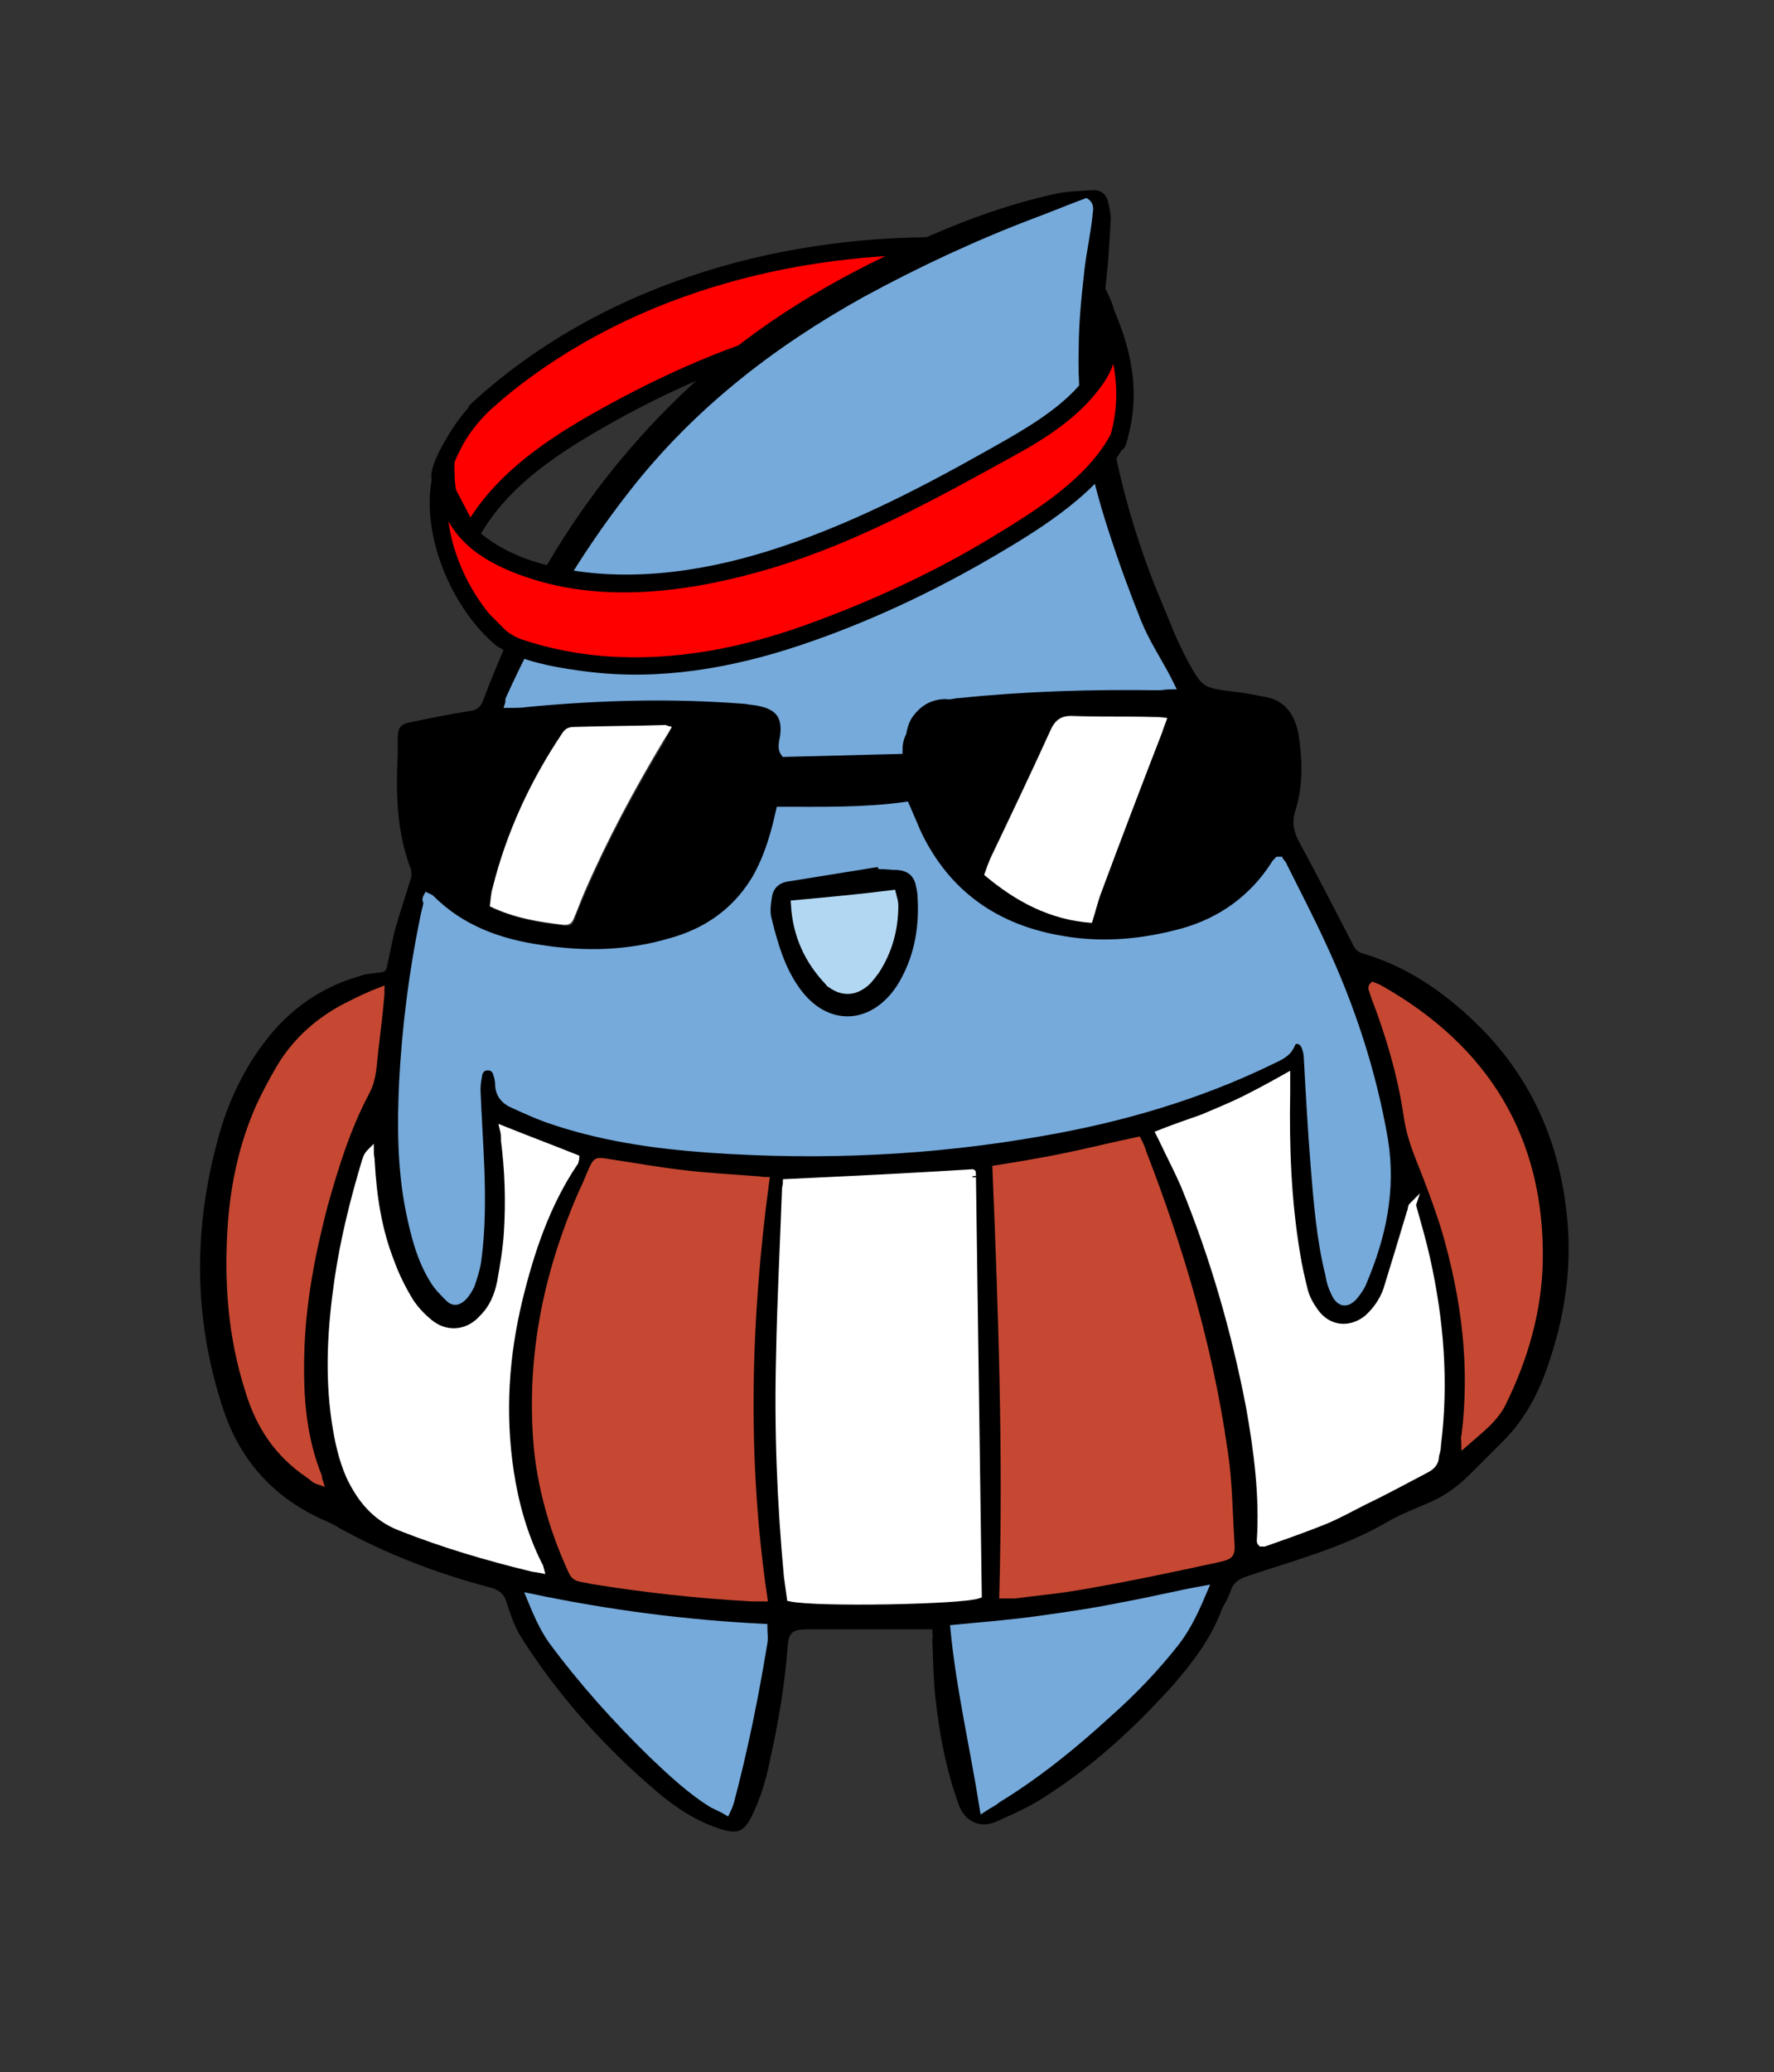 <?xml version="1.0" encoding="utf-8"?>
<!-- Generator: Adobe Illustrator 19.0.0, SVG Export Plug-In . SVG Version: 6.00 Build 0)  -->
<svg version="1.1" xmlns="http://www.w3.org/2000/svg" xmlns:xlink="http://www.w3.org/1999/xlink" x="0px" y="0px"
	 viewBox="150.549 0 509.974 595.281" enable-background="new 150.549 0 509.974 595.281" xml:space="preserve">
<rect x="150.549" y="0" width="509.974" height="595.281" fill="#333333" stroke="none"/>
<g id="Capa_2_1_">
	<g>
		<path fill="#FF0000" d="M370.778,99.14c-11.276,3.603-23.812,8.632-34.733,14.359c-17.88,9.376-40.624,21.334-50.365,40.302
			l-8.661-16.515c2.963-10.157,8.063-18.005,16.586-24.689l-6.032,5.294c23.294-21.775,58.412-37.802,89.557-43.621
			c14.396-2.509,29.213-3.785,43.813-3.63"/>
		<g>
			<path d="M370.114,96.73c-17.629,5.709-34.268,13.555-50.333,22.747c-14.233,8.144-28.382,18.284-36.259,33.063
				c1.439,0,2.878,0,4.317,0c-2.546-4.855-5.092-9.71-7.639-14.565c-0.33-0.629-0.66-1.259-0.99-1.888
				c0.85,1.62,1.604-2.288,1.702-2.554c0.614-1.676,1.407-3.265,2.218-4.85c2.912-5.694,7.308-10.334,12.243-14.318
				c-1.178-1.178-2.357-2.357-3.535-3.535c-2.011,1.765-4.021,3.529-6.032,5.294c1.178,1.178,2.357,2.357,3.535,3.535
				c35.369-32.655,84.253-46.82,131.603-46.518c3.226,0.02,3.224-4.98,0-5c-48.69-0.311-98.8,14.433-135.138,47.983
				c-2.385,2.202,1.131,5.646,3.535,3.535c2.011-1.765,4.022-3.529,6.032-5.294c2.457-2.156-1.075-5.521-3.535-3.535
				c-4.942,3.989-9.057,8.584-12.313,14.041c-1.683,2.821-6.331,10.497-4.631,13.739c2.876,5.484,5.752,10.969,8.629,16.453
				c0.858,1.637,3.454,1.62,4.317,0c7.521-14.11,20.956-23.423,34.465-31.269c15.613-9.067,31.951-16.677,49.139-22.243
				C374.497,100.562,373.19,95.733,370.114,96.73L370.114,96.73z"/>
		</g>
	</g>
</g>
<g id="Capa_1">
	<g id="Capa_1_1_">
		<g id="XMLID_1_">
			<g id="XMLID_295_">
				<path id="XMLID_345_" d="M418.552,468.062c-1.407,0-2.814,0-3.94,0c-10.414,0-20.828,0-31.241,0
					c-5.066,0-6.192,0.563-6.474,5.91c-0.844,10.414-2.533,20.547-4.785,30.68c-1.126,5.91-2.815,11.82-5.629,17.449
					c-2.251,4.223-3.94,4.785-8.725,3.379c-7.036-2.252-12.947-6.193-18.294-10.695c-15.199-12.947-28.427-27.584-39.123-44.471
					c-1.97-3.096-3.096-6.756-4.222-10.133c-0.563-1.971-1.689-3.096-3.94-3.939c-15.199-3.941-30.116-9.57-43.907-17.17
					c-1.689-1.125-3.659-1.971-5.629-2.814c-13.792-6.473-23.079-16.887-27.864-31.242c-9.006-27.02-8.725-54.039-0.563-81.34
					c2.815-9.008,7.037-17.451,12.947-25.051c7.036-9.006,16.043-15.198,27.02-18.294c1.407-0.563,2.814-0.563,4.503-0.844
					c2.815-0.282,2.815-0.282,3.378-3.096c0.845-3.659,1.407-7.318,2.533-10.977c1.126-3.94,2.533-7.88,3.659-11.821
					c0.563-1.407,0.844-2.815,0.281-4.222c-3.94-10.414-4.222-21.391-3.659-32.367c0-1.407,0-3.096,0-4.503
					c0-3.378,0.563-4.503,3.94-5.066c5.348-1.125,10.977-2.251,16.325-3.096c2.533-0.282,3.659-1.126,4.503-3.659
					c12.947-34.619,32.367-64.735,59.668-90.066c18.858-17.45,40.53-30.397,63.891-40.811c12.947-5.911,26.457-10.977,40.529-14.073
					c3.66-0.845,7.6-0.845,11.26-1.126c1.969,0,3.377,1.126,3.939,2.814c0.563,2.252,1.125,4.503,0.844,6.755
					c-0.281,5.066-0.563,10.414-1.125,15.48c-1.408,13.228-1.408,26.456,0.563,39.685c2.533,16.606,7.037,32.93,13.228,48.692
					c1.971,4.785,3.941,9.57,5.91,14.355c1.127,2.533,2.252,4.785,3.379,7.036c4.502,8.163,4.502,8.163,13.51,9.288
					c2.814,0.282,5.629,0.845,8.443,1.407c6.191,0.845,9.006,5.066,10.133,10.695c1.125,7.318,1.406,14.636-0.846,21.954
					c-1.125,3.377-0.563,5.91,0.846,8.725c5.348,9.851,10.414,19.702,15.479,29.553c0.564,1.126,1.127,2.251,2.814,2.814
					c12.666,3.659,23.361,10.977,32.65,19.983c15.48,14.917,23.924,33.493,26.176,54.884c1.688,15.199-0.565,29.834-5.631,44.189
					c-2.814,8.162-7.035,15.762-13.51,21.953c-2.814,2.814-5.629,5.629-8.443,8.443c-3.377,3.377-7.035,6.191-11.539,8.162
					s-9.006,3.66-13.229,6.193c-12.385,7.035-26.176,10.695-39.685,15.197c-2.252,0.846-3.658,1.689-4.504,3.941
					c-0.563,1.969-1.688,3.658-2.533,5.348c-3.096,8.443-8.443,15.481-14.354,22.234c-10.695,11.82-22.234,22.516-35.744,31.242
					c-4.504,3.096-9.57,5.348-14.637,7.6c-4.785,2.25-9.287,0-10.977-4.785c-3.658-10.133-5.629-20.547-6.755-31.242
					c-0.563-5.348-0.563-10.695-0.845-16.324C418.834,470.033,418.552,469.187,418.552,468.062z M273.321,257.533
					c-0.281,0.563-0.563,0.844-0.563,1.125c-0.281,1.689-0.844,3.378-1.125,5.066c-3.096,15.48-5.348,30.96-5.911,46.441
					c-0.563,12.664-0.563,25.049,1.97,37.434c1.407,6.754,3.377,13.51,6.755,19.42c1.126,1.971,2.814,3.941,4.503,5.348
					c1.407,1.408,2.814,1.125,4.222-0.281c0.844-1.125,1.689-2.252,2.251-3.377c0.845-2.533,1.689-5.066,1.97-7.6
					c1.407-8.443,1.407-16.889,0.845-25.613c-0.282-7.6-0.845-15.48-1.126-23.078c0-1.408,0.281-3.098,0.563-4.504
					c0.281-1.127,1.125-1.971,2.533-1.971c1.407,0,2.251,0.844,2.533,1.971c0.282,0.844,0.282,1.688,0.563,2.815
					c0,3.096,1.689,5.066,4.503,6.191c3.096,1.408,6.192,2.814,9.288,3.941c15.199,5.348,30.96,7.6,46.722,8.725
					c32.086,2.252,64.172,0.844,95.696-4.785c22.797-3.94,44.752-10.414,65.859-20.547c2.252-1.125,4.785-2.25,5.912-4.783
					c0.844-1.69,2.815-1.69,3.658,0.281c0.563,1.125,0.844,2.533,0.844,3.658c0.565,10.414,1.127,20.828,1.971,30.961
					c0.844,10.414,1.69,20.828,4.223,31.242c0.563,1.688,1.125,3.658,1.688,5.348c1.689,3.377,3.66,3.377,5.912,0.563
					c0.844-1.127,1.688-2.533,2.25-3.66c5.631-12.945,8.445-26.457,6.193-40.811c-3.379-19.701-9.289-38.56-18.014-56.573
					c-3.658-7.599-7.318-14.917-10.977-22.235c-0.281-0.563-0.844-1.126-1.127-1.689c-0.281,0-0.563,0-0.563,0
					c-0.281,0.563-0.844,0.845-1.125,1.407c-6.191,9.851-14.918,16.043-26.176,19.139c-11.258,3.096-22.516,4.222-34.338,2.252
					c-19.139-3.096-33.492-13.228-41.937-30.679c-1.125-2.533-2.251-5.348-3.378-7.88c-12.103,1.688-23.923,1.407-36.308,1.407
					c-0.282,1.407-0.563,2.533-0.844,3.659c-1.407,5.911-3.096,11.54-6.474,16.606c-5.629,9.007-14.073,14.636-23.924,17.45
					c-12.384,3.377-24.768,3.94-37.434,1.97c-11.821-1.689-22.798-5.911-31.523-14.354
					C274.165,257.814,273.884,257.814,273.321,257.533z M408.983,215.596c0.281-1.689,0.281-3.378,0.563-5.066
					c0.281-1.688,0.844-3.378,1.689-4.785c2.533-3.659,5.911-5.911,10.695-5.911c1.127,0,2.533-0.281,3.66-0.281
					c19.139-1.689,38.277-2.533,57.416-2.252c1.127,0,2.252,0,3.66-0.281c-0.564-0.844-0.846-1.689-1.127-2.252
					c-2.814-5.348-6.191-10.695-8.443-16.043c-3.377-8.443-6.754-16.887-9.287-25.612c-5.348-17.169-9.008-34.9-8.727-52.914
					c0.281-7.599,1.127-15.48,1.689-23.079c0.563-5.066,1.406-10.132,2.252-14.917c0.281-1.407,0.844-3.096-0.846-4.222
					c-4.783,1.689-9.287,3.659-13.791,5.348c-17.168,6.192-33.774,13.791-49.536,22.798c-25.894,14.073-48.692,32.086-66.987,55.447
					c-14.354,18.294-25.894,37.997-35.463,59.105c-0.281,0.563-0.281,1.126-0.281,1.689c2.251,0,3.94-0.281,5.629-0.281
					c20.828-1.97,41.937-2.533,62.765-0.845c1.126,0,2.533,0.282,3.659,0.563c5.629,1.126,7.599,3.94,7.036,9.851
					c-0.281,1.689-0.844,3.378,0.282,4.785C386.748,216.159,397.725,215.877,408.983,215.596z M438.818,458.21
					c1.688,0,2.815-0.281,3.94-0.281c6.475-0.844,12.947-1.406,19.139-2.533c13.229-2.533,26.176-5.348,39.404-7.881
					c3.66-0.844,3.941-1.125,3.66-5.066c-0.564-8.725-0.846-17.449-1.971-26.174c-4.504-29.271-12.666-57.699-23.361-85.564
					c-0.281-1.125-0.844-1.969-1.406-3.377c-7.037,1.689-13.512,3.377-20.266,4.504c-6.756,1.406-13.791,2.533-20.547,3.658
					C438.537,376.589,439.943,417.119,438.818,458.21z M370.142,459.056c-5.911-40.25-4.785-79.934,0.844-119.619
					c-1.126,0-2.251-0.281-3.096-0.281c-6.755-0.564-13.51-0.846-20.265-1.689c-7.599-0.844-15.199-2.252-22.798-3.377
					c-2.533-0.281-2.533-0.281-3.659,1.969c-1.126,2.252-1.97,4.504-3.096,7.037c-10.132,23.643-15.198,48.41-12.665,74.305
					c1.125,12.104,4.503,23.361,9.851,34.338c0.563,1.125,1.407,1.971,2.533,1.971c0.844,0,1.689,0.281,2.814,0.563
					c15.48,2.533,30.679,4.221,46.44,5.066C367.89,459.056,368.735,459.056,370.142,459.056z M430.091,336.904
					c-17.731,0.844-35.463,1.688-53.476,2.814c0,0.844-0.281,1.406-0.281,2.252c-0.563,15.762-1.407,31.805-1.689,47.564
					c-0.563,21.109,0.282,42.219,2.252,63.328c0.281,2.252,0.563,4.223,0.844,6.193c8.162,1.688,49.254,0.844,54.039-0.846
					L430.091,336.904z M556.747,346.753c-0.281,0-0.563,0-0.844,0c-0.281,0.564-0.281,1.127-0.565,1.971
					c-2.25,7.318-4.502,14.918-6.754,22.236c-1.127,3.096-2.814,5.91-5.629,8.162c-4.785,3.94-11.258,3.377-14.918-1.971
					c-1.406-1.971-2.252-3.941-3.096-6.191c-1.125-3.66-1.971-7.037-2.252-10.697c-2.252-15.197-2.815-30.678-2.815-46.158
					c0-1.406,0-2.533,0-4.504c-4.504,2.533-8.162,4.504-12.102,6.475c-3.941,1.971-7.881,3.658-12.103,5.348
					c-3.94,1.69-8.162,3.096-12.385,4.504c0.281,0.844,0.564,1.406,0.846,1.688c2.252,4.223,4.502,8.727,6.191,12.947
					c8.443,20.547,14.637,41.938,18.857,63.891c2.533,12.666,3.941,25.613,3.096,38.56c0,0.281,0.281,0.281,0.281,0.563
					c0.281,0,0.564,0.281,0.846,0c5.629-1.971,11.258-3.941,16.887-6.193c4.223-1.688,8.162-3.94,12.103-5.91
					c5.91-3.096,11.539-6.191,17.449-9.006c1.69-0.844,2.533-2.252,2.815-3.941c0-1.125,0.281-1.969,0.563-3.096
					c2.252-18.014,0.846-35.744-3.096-53.477C559.281,356.605,557.872,351.82,556.747,346.753z M305.97,450.894
					c-0.281-1.127-0.563-1.408-0.844-1.689c-4.504-8.443-6.755-17.451-8.162-26.738c-2.533-16.605-1.407-33.213,2.533-49.537
					c3.377-14.072,7.88-27.582,16.043-39.404c0.281-0.281,0.281-0.844,0.281-1.125c-7.037-2.814-13.792-5.348-20.828-8.162
					c0,1.125,0,1.971,0.281,3.096c1.126,8.725,1.407,17.732,0.844,26.457c-0.281,4.785-1.126,9.57-1.97,14.353
					c-0.844,3.66-2.251,7.318-5.066,10.133c-4.222,4.223-9.851,5.348-14.636,1.971c-2.533-1.689-4.785-3.939-6.192-6.473
					c-2.252-3.66-4.222-7.6-5.629-11.541c-3.659-9.287-4.785-18.857-5.629-28.709c0-0.844-0.282-1.688-0.282-2.814
					c-0.844,0.846-1.126,1.689-1.407,2.533c-3.377,11.26-5.911,22.518-7.881,34.057c-1.97,13.51-2.814,27.02-0.844,40.529
					c0.844,5.348,1.689,10.976,4.222,16.043c3.096,6.475,7.318,11.822,14.636,14.637c12.103,4.785,24.487,8.443,37.152,11.539
					C303.718,450.611,304.563,450.611,305.97,450.894z M260.092,284.552c-3.378,1.689-6.473,2.815-9.288,4.222
					c-8.725,4.222-15.48,10.131-20.546,18.577c-1.97,3.377-3.94,7.035-5.629,10.695c-4.785,10.977-7.036,22.234-8.162,34.055
					c-1.126,16.326,0,32.086,5.066,47.848c3.096,9.852,8.444,18.014,17.169,23.924c0.282,0.283,0.845,0.565,1.126,0.846
					c0.563,0.281,1.126,0.563,1.97,1.125c0-0.844,0-1.125-0.281-1.406c-4.503-11.26-5.348-22.799-5.066-34.619
					c0.281-14.637,3.096-28.99,6.755-43.346c2.814-10.977,6.474-21.953,11.821-32.086c1.407-2.533,1.97-5.066,2.252-7.881
					c0.563-5.91,1.407-11.82,1.97-17.731C259.811,287.367,259.811,286.241,260.092,284.552z M571.666,414.585
					c4.502-3.941,8.725-7.037,11.258-12.104c5.91-12.947,10.133-26.457,10.414-40.529c0.281-35.182-15.48-61.076-45.879-78.245
					c-0.563-0.281-1.406-0.563-1.969-0.844c0,0.563-0.281,0.844-0.281,0.844c0.281,0.844,0.563,1.689,0.844,2.533
					c4.223,10.977,7.318,22.235,9.287,34.057c0.565,3.94,1.69,7.598,3.098,11.258c2.814,7.316,5.629,14.354,7.881,21.672
					c5.629,19.42,8.162,39.123,5.629,59.105C571.382,412.896,571.666,413.177,571.666,414.585z M433.189,519.568
					c1.688-1.125,3.096-1.688,4.221-2.533c11.539-7.035,21.672-15.478,31.805-24.486c7.318-6.473,14.072-13.228,19.984-21.109
					c3.377-4.502,5.629-9.568,7.881-14.916c-8.162,1.406-15.762,3.377-23.643,4.783c-8.162,1.408-16.043,2.816-24.205,3.941
					c-7.881,1.125-16.043,1.69-24.205,2.533C426.433,485.23,430.375,501.837,433.189,519.568z M370.142,467.5
					c-22.517-1.408-44.752-3.941-67.55-8.727c1.97,4.785,3.659,8.727,6.192,12.385c8.725,11.822,18.295,22.799,28.99,32.932
					c5.348,5.348,10.977,10.412,17.45,14.353c1.126,0.844,2.533,1.406,3.94,1.971c0.563-1.127,0.844-1.971,1.126-2.814
					c3.94-14.918,7.036-30.117,9.569-45.598C370.423,470.595,370.142,469.187,370.142,467.5z M433.47,251.341
					c9.006,7.599,18.857,12.947,30.959,13.51c1.127-3.377,1.689-6.192,2.814-9.007c5.912-15.199,11.541-30.679,17.451-45.877
					c0.563-1.125,0.844-2.533,1.406-3.94c-1.688,0-2.814-0.281-3.939-0.281c-7.6,0-15.199,0-22.799-0.281
					c-3.377,0-5.348,0.844-6.754,3.94c-5.629,12.384-11.539,24.768-17.451,37.152C434.595,248.245,434.033,249.652,433.47,251.341z
					 M343.685,208.841c-0.844-0.282-1.126-0.282-1.407-0.282c-8.725,0.282-17.732,0.563-26.457,0.563
					c-1.689,0-2.815,0.844-3.659,2.252c-9.007,13.51-15.762,28.146-19.702,43.907c-0.563,1.689-0.563,3.659-0.844,5.348
					c7.036,3.377,14.073,4.503,21.391,5.348c1.689,0.282,2.251-0.563,2.815-1.97c0.844-2.533,1.97-5.066,3.096-7.599
					c6.474-15.199,14.354-29.553,22.798-43.625C341.996,211.374,342.841,210.248,343.685,208.841z M472.872,264.006
					c1.408,0,2.533,0,3.379-0.281c4.785-1.126,9.85-2.251,14.635-3.94c5.348-1.688,9.852-5.066,12.947-9.851
					c3.096-4.503,5.91-9.288,8.443-14.073c4.785-8.443,4.504-17.731,4.223-27.02c0-0.282-0.281-0.282-0.563-0.845
					c-6.756-1.125-13.793-1.125-21.391-1.407C487.509,225.728,480.191,244.585,472.872,264.006z M367.327,209.685
					c-0.844-0.282-1.97-0.563-3.096-0.563c-3.096-0.281-5.911-0.281-9.007-0.563c-2.814-0.281-4.222,0.845-5.629,3.378
					c-8.725,17.45-17.45,34.619-26.176,51.788c-0.281,0.563-0.281,1.126-0.563,2.252c10.695-0.282,21.109-1.97,29.553-8.444
					c2.251-1.689,4.503-3.659,5.911-6.192C366.202,238.394,371.268,225.165,367.327,209.685z M284.298,256.688
					c0.844-9.007,3.659-16.888,7.036-24.487c3.377-7.6,7.6-14.918,12.665-21.672c-4.785-0.844-30.679,1.97-33.774,3.377
					c0,0.282-0.282,0.845-0.282,1.407c0.563,6.474,0.844,13.229,1.689,19.702c0.563,5.348,2.251,10.414,5.066,14.917
					C278.95,252.466,280.92,254.718,284.298,256.688z M427.841,244.304c4.502-13.51,10.977-25.894,18.293-37.715
					c-3.658-0.844-26.737,0.282-29.833,1.126C414.612,218.973,420.241,237.549,427.841,244.304z M375.771,226.291
					c9.57-0.844,18.857-1.689,28.145-2.533c-8.725-1.407-17.45-1.126-26.175-0.281c-0.281,0-0.563,0-0.563,0
					C375.49,223.758,375.208,224.602,375.771,226.291z"/>
				<path id="XMLID_321_" fill="#76AADB" stroke="#76AADB" stroke-width="2" stroke-miterlimit="10" d="M273.321,257.533
					c0.563,0.281,0.844,0.281,1.126,0.563c8.725,8.725,19.702,12.665,31.523,14.354c12.665,1.97,25.05,1.689,37.434-1.97
					c10.132-2.815,18.294-8.443,23.923-17.45c3.096-5.066,5.066-10.977,6.474-16.606c0.282-1.126,0.563-2.533,0.845-3.659
					c12.103,0,24.205,0.281,36.308-1.408c1.126,2.533,2.251,5.348,3.377,7.881c8.444,17.732,22.798,27.583,41.937,30.679
					c11.541,1.97,23.08,0.845,34.338-2.251c10.977-3.096,19.984-9.569,26.176-19.139c0.281-0.563,0.563-0.844,1.125-1.407
					c0,0,0.283,0,0.565,0c0.281,0.563,0.844,0.844,1.125,1.689c3.658,7.318,7.6,14.917,10.977,22.235
					c8.443,18.013,14.637,36.871,18.014,56.572c2.252,14.355-0.563,27.584-6.191,40.813c-0.564,1.406-1.408,2.533-2.252,3.658
					c-2.252,2.814-4.504,2.533-5.912-0.563c-0.844-1.689-1.406-3.379-1.688-5.348c-2.533-10.133-3.377-20.828-4.223-31.242
					c-0.844-10.414-1.406-20.828-1.969-30.961c0-1.125-0.283-2.533-0.846-3.658c-0.844-1.689-3.096-1.971-3.658-0.281
					c-1.127,2.814-3.66,3.658-5.91,4.785c-20.828,10.131-43.065,16.605-65.861,20.545c-31.805,5.631-63.609,7.037-95.695,4.785
					c-15.762-1.125-31.523-3.377-46.722-8.725c-3.096-1.125-6.192-2.533-9.288-3.941c-2.815-1.125-4.503-3.096-4.503-6.191
					c0-0.844-0.281-1.971-0.563-2.815c-0.281-1.125-1.126-1.971-2.533-1.971c-1.407,0-2.252,0.846-2.533,1.971
					c-0.282,1.408-0.563,3.096-0.563,4.504c0.281,7.6,0.844,15.48,1.125,23.078c0.282,8.445,0.282,17.17-0.844,25.613
					c-0.281,2.533-1.126,5.066-1.97,7.6c-0.563,1.125-1.407,2.533-2.251,3.377c-1.407,1.408-2.815,1.689-4.222,0.281
					c-1.689-1.688-3.378-3.377-4.503-5.348c-3.659-5.91-5.348-12.664-6.755-19.42c-2.533-12.385-2.533-25.049-1.971-37.434
					c0.845-15.762,2.815-31.242,5.911-46.44c0.282-1.689,0.845-3.378,1.126-5.066C272.758,258.377,273.04,258.096,273.321,257.533z
					 M403.072,249.652v-0.282c-8.725,1.408-17.45,2.815-26.175,4.222c-2.533,0.563-4.222,1.97-4.222,4.785
					c0,1.97-0.281,3.94,0,5.911c1.689,7.036,3.659,13.791,7.881,19.702c7.881,11.258,20.546,10.977,28.146-0.563
					c5.066-7.881,6.473-16.325,5.91-25.331c0-1.126-0.281-2.533-0.563-3.659c-0.845-2.533-2.252-4.222-5.066-4.222
					C406.731,249.933,405.043,249.652,403.072,249.652z"/>
				<path id="XMLID_320_" fill="#76AADB" stroke="#76AADB" stroke-width="2" stroke-miterlimit="10" d="M408.983,215.596
					c-11.258,0.281-21.954,0.563-32.93,0.844c-1.126-1.407-0.563-3.096-0.282-4.785c0.844-5.911-1.407-8.725-7.036-9.851
					c-1.126-0.281-2.533-0.281-3.659-0.563c-21.109-1.688-41.937-1.125-62.765,0.845c-1.689,0.281-3.659,0.281-5.629,0.281
					c0.282-0.844,0-1.407,0.282-1.689c9.569-21.109,21.109-40.811,35.463-59.105c18.295-23.361,41.093-41.093,66.987-55.447
					c16.043-8.725,32.367-16.324,49.537-22.798c4.502-1.689,9.287-3.659,13.791-5.348c1.688,1.126,0.844,2.814,0.844,4.222
					c-0.563,5.066-1.689,10.132-2.252,14.917c-0.844,7.599-1.688,15.48-1.688,23.08c-0.564,18.294,3.096,35.745,8.725,52.914
					c2.814,8.725,5.91,17.169,9.287,25.612c2.252,5.629,5.629,10.696,8.443,16.043c0.283,0.563,0.564,1.125,1.127,2.251
					c-1.408,0-2.533,0.281-3.66,0.281c-19.139-0.281-38.277,0.282-57.416,2.252c-1.125,0-2.533,0.563-3.658,0.281
					c-4.786,0-8.163,2.252-10.696,5.911c-0.844,1.407-1.407,3.096-1.688,4.785C409.264,212.218,408.983,213.907,408.983,215.596z"/>
				<path id="XMLID_319_" fill="#C64832" stroke="#C64832" stroke-width="2" stroke-miterlimit="10" d="M438.818,458.21
					c1.125-41.092-0.281-81.621-1.971-122.434c7.037-1.125,13.791-2.252,20.547-3.658c6.754-1.408,13.51-3.096,20.264-4.504
					c0.563,1.127,1.127,2.252,1.408,3.379c10.695,27.582,19.139,56.01,23.361,85.562c1.406,8.725,1.406,17.449,1.969,26.174
					c0.281,3.941,0,4.223-3.658,5.066c-12.947,2.815-26.176,5.629-39.404,7.881c-6.191,1.127-12.666,1.689-19.139,2.533
					C441.632,458.21,440.505,458.21,438.818,458.21z"/>
				<path id="XMLID_318_" fill="#C64832" stroke="#C64832" stroke-width="2" stroke-miterlimit="10" d="M370.142,459.056
					c-1.126,0-2.252,0-3.378,0c-15.48-0.846-30.96-2.533-46.44-5.066c-0.844-0.281-1.689-0.281-2.815-0.564
					c-1.407-0.281-1.97-0.844-2.533-1.969c-5.066-10.977-8.444-22.236-9.851-34.338c-2.533-25.895,2.251-50.381,12.665-74.305
					c1.126-2.252,1.97-4.504,3.096-7.037c1.126-2.252,1.126-2.252,3.659-1.969c7.6,1.125,15.199,2.533,22.798,3.377
					c6.755,0.844,13.51,1.125,20.265,1.688c1.126,0,1.97,0.283,3.096,0.283C365.357,379.123,364.231,418.806,370.142,459.056z"/>
				<path id="XMLID_317_" fill="#FFFFFF" stroke="#FFFFFF" stroke-width="2" stroke-miterlimit="10" d="M430.091,336.904
					c0-0.281,1.689,121.307,1.689,121.307c-4.785,1.689-46.159,2.533-54.039,0.846c-0.281-1.971-0.563-4.223-0.844-6.193
					c-1.97-21.109-2.814-42.219-2.252-63.328c0.282-15.76,1.126-31.803,1.689-47.564c0-0.846,0.281-1.69,0.281-2.252
					C394.628,338.873,412.36,338.029,430.091,336.904z"/>
				<path id="XMLID_316_" fill="#FFFFFF" stroke="#FFFFFF" stroke-width="2" stroke-miterlimit="10" d="M556.747,346.753
					c1.406,5.066,2.815,9.852,3.94,14.918c3.941,17.732,5.348,35.463,3.098,53.477c0,1.127-0.283,1.971-0.564,3.096
					c0,1.971-1.125,3.096-2.815,3.941c-5.91,3.096-11.539,6.191-17.449,9.006c-3.941,1.971-7.881,4.223-12.103,5.91
					c-5.629,2.252-11.258,4.223-16.887,6.193c-0.281,0-0.563,0-0.844,0c-0.283-0.281-0.283-0.564-0.283-0.564
					c0.846-12.945-0.844-25.893-3.096-38.559c-4.221-21.953-10.414-43.344-18.857-63.891c-1.971-4.504-4.221-8.725-6.191-12.947
					c-0.281-0.563-0.563-1.125-0.844-1.688c4.221-1.69,8.443-3.098,12.383-4.504c3.941-1.69,8.162-3.377,12.103-5.348
					c3.939-1.971,7.6-3.941,12.102-6.475c0,1.971,0,3.379,0,4.504c-0.281,15.48,0.281,30.961,2.815,46.158
					c0.564,3.66,1.408,7.318,2.252,10.695c0.563,2.252,1.69,4.223,3.096,6.193c3.66,5.066,9.852,5.91,14.918,1.969
					c2.533-2.25,4.504-5.064,5.629-8.162c2.252-7.316,4.504-14.635,6.756-22.234c0.281-0.563,0.281-1.125,0.563-1.971
					C556.185,346.753,556.466,346.753,556.747,346.753z"/>
				<path id="XMLID_315_" fill="#FFFFFF" stroke="#FFFFFF" stroke-width="2" stroke-miterlimit="10" d="M305.97,450.894
					c-1.407-0.283-2.252-0.283-3.096-0.564c-12.665-3.096-25.05-6.754-37.152-11.539c-7.318-2.814-11.54-8.162-14.636-14.637
					c-2.252-5.064-3.377-10.412-4.222-16.043c-1.97-13.51-1.126-27.02,0.844-40.529c1.688-11.539,4.503-22.797,7.881-34.057
					c0.281-0.844,0.563-1.688,1.407-2.531c0,0.844,0.281,1.687,0.281,2.814c0.563,9.85,1.97,19.42,5.629,28.707
					c1.407,3.941,3.377,7.881,5.629,11.541c1.689,2.533,3.94,4.783,6.192,6.473c4.785,3.377,10.695,2.533,14.636-1.971
					c2.815-2.814,4.222-6.191,5.066-10.131c0.844-4.785,1.689-9.57,1.97-14.355c0.563-9.006,0.281-17.73-0.844-26.457
					c0-0.844,0-1.969-0.282-3.096c7.037,2.815,13.792,5.348,20.828,8.162c0,0.281-0.282,0.844-0.282,1.127
					c-8.162,12.102-12.666,25.611-16.043,39.402c-3.94,16.326-5.066,32.65-2.533,49.537c1.407,9.287,3.94,18.295,8.163,26.738
					C305.407,449.486,305.689,449.767,305.97,450.894z"/>
				<path id="XMLID_314_" fill="#C64832" stroke="#C64832" stroke-width="2" stroke-miterlimit="10" d="M260.092,284.552
					c0,1.97-0.281,2.815-0.281,3.94c-0.563,5.911-1.407,11.821-1.97,17.732c-0.281,2.814-0.844,5.348-2.252,7.881
					c-5.348,10.133-8.725,21.109-11.821,32.086c-3.659,14.074-6.474,28.428-6.755,43.346c-0.282,11.82,0.563,23.359,5.066,34.619
					c0,0.281,0,0.563,0.282,1.406c-0.845-0.281-1.407-0.563-1.97-1.125c-0.282-0.281-0.844-0.565-1.126-0.846
					c-8.725-5.91-14.073-13.791-17.169-23.924c-5.066-15.762-6.192-31.523-5.066-47.848c0.844-11.82,3.377-23.359,8.162-34.055
					c1.689-3.66,3.659-7.318,5.629-10.695c4.785-8.164,11.821-14.355,20.546-18.577
					C253.619,287.367,256.434,285.959,260.092,284.552z"/>
				<path id="XMLID_313_" fill="#C64832" stroke="#C64832" stroke-width="2" stroke-miterlimit="10" d="M571.666,414.585
					c0-1.127-0.283-1.689,0-1.971c2.533-20.264,0-39.686-5.631-59.105c-2.25-7.318-5.064-14.637-7.881-21.672
					c-1.406-3.66-2.531-7.318-3.096-11.258c-1.688-11.541-5.066-23.08-9.287-34.057c-0.281-0.844-0.563-1.688-0.844-2.533
					c0-0.282,0-0.563,0.281-0.845c0.844,0.282,1.406,0.563,1.969,0.845c30.398,17.168,46.441,43.063,45.879,78.244
					c-0.283,14.355-4.223,27.865-10.414,40.529C580.39,407.548,576.167,410.644,571.666,414.585z"/>
				<path id="XMLID_312_" fill="#76AADB" stroke="#76AADB" stroke-width="2" stroke-miterlimit="10" d="M433.189,519.568
					c-2.814-17.73-6.756-34.338-8.445-51.787c8.445-0.844,16.326-1.408,24.205-2.533c8.164-1.125,16.045-2.252,24.207-3.941
					c7.881-1.406,15.76-3.377,23.641-4.783c-2.25,5.348-4.502,10.414-7.881,14.916c-5.91,7.6-12.664,14.637-19.982,21.109
					c-9.852,9.008-20.266,17.451-31.805,24.486C436.285,517.88,434.876,518.443,433.189,519.568z"/>
				<path id="XMLID_311_" fill="#76AADB" stroke="#76AADB" stroke-width="2" stroke-miterlimit="10" d="M370.142,467.5
					c0,1.688,0.281,3.096,0,4.502c-2.533,15.48-5.629,30.68-9.57,45.598c-0.281,0.844-0.563,1.688-1.125,2.814
					c-1.408-0.846-2.815-1.408-3.94-1.971c-6.474-3.941-12.103-9.289-17.451-14.353c-10.413-10.133-20.265-21.109-28.99-32.932
					c-2.533-3.658-4.222-7.6-6.192-12.383C325.672,463.558,347.626,466.373,370.142,467.5z"/>
				<path id="XMLID_310_" fill="#FFFFFF" d="M433.47,251.341c0.563-1.689,1.125-3.096,1.688-4.503
					c5.912-12.384,11.822-24.768,17.451-37.152c1.406-3.096,3.377-4.222,6.754-3.94c7.6,0.281,15.199,0,22.799,0.281
					c1.125,0,2.252,0,3.939,0.282c-0.563,1.688-1.125,2.814-1.406,3.94c-5.91,15.199-11.822,30.679-17.451,45.878
					c-1.125,2.814-1.688,5.629-2.814,9.006C452.328,264.288,442.476,258.94,433.47,251.341z"/>
				<path id="XMLID_309_" fill="#FFFFFF" d="M343.685,208.841c-0.844,1.407-1.407,2.533-2.251,3.659
					c-8.444,14.073-16.325,28.708-22.798,43.626c-1.126,2.533-1.97,5.066-3.096,7.599c-0.563,1.407-1.126,1.97-2.815,1.97
					c-7.317-0.844-14.354-1.97-21.391-5.348c0.282-1.689,0.282-3.659,0.845-5.348c3.94-15.762,10.695-30.397,19.702-43.907
					c0.844-1.407,1.689-2.251,3.659-2.251c8.725-0.282,17.732-0.282,26.457-0.563C342.278,208.559,342.841,208.559,343.685,208.841z
					"/>
				<path id="XMLID_308_" stroke="#000000" stroke-width="2" stroke-miterlimit="10" d="M472.872,264.006
					c7.318-19.42,14.637-38.278,21.955-57.135c7.316,0.281,14.635,0.281,21.391,1.407c0.281,0.563,0.563,0.563,0.563,0.844
					c0.563,9.288,0.844,18.576-4.223,27.02c-2.814,4.785-5.348,9.569-8.443,14.073c-3.096,4.785-7.6,8.162-12.947,9.851
					c-4.783,1.407-9.85,2.533-14.635,3.94C475.125,264.006,474.281,263.725,472.872,264.006z"/>
				<path id="XMLID_307_" stroke="#000000" stroke-width="2" stroke-miterlimit="10" d="M367.327,209.685
					c3.94,15.48-1.126,28.708-8.725,41.656c-1.407,2.533-3.659,4.503-5.911,6.192c-8.725,6.755-18.857,8.162-29.553,8.443
					c0.281-0.844,0.281-1.688,0.563-2.251c8.725-17.169,17.45-34.619,26.175-51.788c1.126-2.533,2.533-3.659,5.629-3.378
					c3.096,0.282,5.911,0.282,9.006,0.563C365.357,209.122,366.483,209.403,367.327,209.685z"/>
				<path id="XMLID_306_" stroke="#000000" stroke-width="2" stroke-miterlimit="10" d="M284.298,256.688
					c-3.659-1.97-5.629-4.222-7.318-7.037c-2.814-4.503-4.504-9.569-5.066-14.917c-0.844-6.473-1.125-12.947-1.688-19.702
					c0-0.563,0-0.844,0.281-1.407c3.096-1.689,28.99-4.222,33.775-3.378c-5.066,6.755-9.288,14.073-12.665,21.672
					C287.957,239.801,285.142,247.682,284.298,256.688z"/>
				<path id="XMLID_305_" stroke="#000000" stroke-width="2" stroke-miterlimit="10" d="M427.841,244.304
					c-7.6-7.037-13.229-25.331-11.54-36.589c2.814-0.844,26.175-1.97,29.833-1.126C438.537,218.691,432.343,231.076,427.841,244.304
					z"/>
				<path id="XMLID_304_" stroke="#000000" stroke-width="2" stroke-miterlimit="10" d="M375.771,226.291
					c-0.563-1.689-0.281-2.533,1.126-2.814c0.281,0,0.563,0,0.563,0c8.725-0.563,17.45-0.845,26.175,0.281
					C394.347,224.602,385.059,225.447,375.771,226.291z"/>
				<path id="XMLID_298_" d="M403.072,249.652c1.97,0,3.659,0.281,5.629,0.281c2.815,0.282,4.503,1.689,5.066,4.222
					c0.282,1.126,0.563,2.533,0.563,3.659c0.563,9.007-1.126,17.732-5.911,25.331c-7.599,11.54-20.265,11.821-28.146,0.563
					c-4.222-5.911-6.192-12.947-7.881-19.702c-0.563-1.97-0.281-3.94,0-5.91c0.281-2.533,1.689-4.222,4.222-4.785
					c8.726-1.407,17.451-2.814,26.176-4.222C403.072,249.37,403.072,249.652,403.072,249.652z M379.43,260.066
					c0.281,8.725,3.659,15.761,9.569,21.954c0.281,0.281,0.281,0.281,0.563,0.563c3.377,2.533,7.036,2.252,9.851-0.563
					c1.125-0.845,1.97-1.97,2.533-3.096c3.659-5.629,5.348-11.821,5.348-18.576c0-0.844-0.281-1.689-0.563-2.814
					C397.725,258.096,389,258.94,379.43,260.066z"/>
				<path id="XMLID_296_" fill="#B2D7F2" stroke="#B2D7F2" stroke-width="3" stroke-miterlimit="10" d="M379.43,260.066
					c9.288-0.845,18.294-1.689,27.301-2.815c0.281,1.126,0.563,1.97,0.563,2.815c0,6.755-1.689,12.947-5.348,18.576
					c-0.844,1.126-1.689,2.252-2.533,3.096c-3.096,2.814-6.474,3.096-9.851,0.563c-0.282,0-0.282-0.281-0.563-0.563
					C383.371,275.827,379.993,268.791,379.43,260.066z"/>
			</g>
		</g>
	</g>
	<g id="Capa_2" display="none">
		<path id="XMLID_365_" display="inline" d="M537.046,235.016c8.162,3.096,15.76,5.629,23.359,8.444
			c10.695,3.941,20.828,8.725,30.117,15.198c5.066,3.378,9.568,7.037,13.51,11.821c3.096,3.94,5.629,8.444,6.473,13.51
			c0.281,1.408,1.408,2.533,2.533,3.659c18.295,16.605,30.961,36.589,37.715,59.951c5.066,16.605,5.629,33.492,0.281,50.1
			c-0.844,2.533-1.688,4.783-3.096,7.035c-7.035,12.104-15.762,23.08-25.049,33.494c-6.193,6.754-13.229,12.383-20.266,18.295
			c-30.396,26.174-65.861,41.654-104.701,49.816c-26.176,5.629-52.352,7.881-79.089,7.881c-27.02,0-53.758-1.969-80.497-7.035
			c-21.954-4.223-43.344-10.695-63.328-21.391c-19.42-10.414-35.745-24.488-48.692-42.219c-1.126-1.408-2.252-3.096-3.377-4.504
			c-8.444-10.977-13.51-23.361-14.917-37.434c-2.251-22.516,2.533-43.344,14.354-62.482c6.474-10.695,14.917-19.422,25.894-25.332
			c1.407-0.844,1.97-1.689,2.533-3.096c2.814-10.977,7.599-21.109,12.665-31.242c1.689-3.096,2.251-6.192,2.251-9.851
			c-0.281-11.821,1.97-23.643,4.785-35.182c6.474-29.834,19.139-57.136,37.434-81.623c8.444-11.258,17.451-22.235,27.583-32.367
			c18.857-19.42,40.248-36.308,63.046-51.225c6.192-3.94,12.103-7.881,19.139-10.414c6.754-2.533,13.51-4.222,20.547-4.222
			c5.065-0.281,7.035,1.688,6.754,6.755c0,3.096-0.563,6.192-1.125,9.288c-1.689,12.102-3.379,23.924-4.785,36.026
			c-1.127,10.695-0.563,21.672,1.971,32.368c3.377,14.073,10.412,26.175,19.982,36.589c7.318,8.162,15.762,15.198,24.205,22.235
			c1.689,1.407,3.377,1.407,5.066,1.407c8.162-0.844,16.605-1.125,24.768-0.281c3.098,0.281,6.475,0.563,9.289,2.533
			c0.844,0.563,1.971,0.563,3.096,0.281c2.252-0.281,4.223,0.844,5.348,2.533c5.348,7.318,8.162,15.48,6.756,24.768
			c-0.283,1.126-0.846,2.251-1.127,3.096C538.171,232.483,537.609,233.609,537.046,235.016z M535.357,241.208
			c-0.563,0.282-0.844,0.282-0.844,0.563c-0.564,0.844-1.127,1.689-1.689,2.533c-7.6,11.821-18.014,19.42-32.086,20.265
			c-25.332,1.689-45.033-8.443-57.98-30.679c-0.563-0.844-1.125-1.688-1.688-2.533c-9.289,2.252-18.295,4.503-27.584,6.755
			c0,1.407,0.281,2.533,0.281,3.94c0.282,5.348,0.844,10.695,0.844,16.324c-0.281,12.665-6.473,21.954-16.043,29.553
			c-6.192,4.785-13.228,7.6-20.828,8.725c-30.397,4.503-57.417-3.378-79.934-24.487c-1.126-1.126-1.97-1.97-3.096-3.096
			c-0.563,0.281-0.844,0.563-0.844,0.563c-6.192,8.444-12.384,16.887-18.576,25.331c-0.563,0.844-0.844,2.251-0.844,3.658
			c0.281,4.223,0.281,8.445,1.126,12.666c1.407,9.57,3.096,18.857,5.066,28.146c0.282,1.688,1.126,3.377,2.252,4.502
			c4.503,3.66,9.569,6.756,14.354,10.133c0.563,0.563,1.689,0.563,2.814,1.127c-0.563-1.689-0.844-2.814-1.125-3.66
			c-1.407-4.502-2.815-9.287-4.222-13.791c-0.281-1.125-0.563-2.252-0.281-3.377c0-0.563,0.563-1.69,1.126-1.971
			c0.563-0.281,1.407,0.281,1.97,0.844c0.563,0.564,1.126,1.408,1.407,2.252c1.125,2.252,1.97,4.504,2.814,6.756
			c5.348,12.947,11.54,25.611,18.857,37.715c4.222,6.473,8.444,12.947,14.354,18.014c2.815,2.533,6.192,4.502,9.288,6.473
			c1.125,0.563,2.533,0.844,4.503,1.127c-0.281-2.817-0.281-4.785-1.125-6.756c-1.689-5.629-3.659-10.977-5.629-16.324
			c-6.755-18.014-13.229-36.309-17.169-55.447c-0.845-3.939-1.408-8.162-1.689-12.385c-0.281-1.969,0.844-3.096,2.533-3.096
			c1.688-0.281,2.533,0.846,2.814,2.252c0.563,1.689,0.844,3.096,1.407,4.785c4.222,14.072,8.725,27.863,13.228,41.938
			c0.563,1.688,1.689,3.096,3.378,3.658c4.503,1.408,8.725,3.096,13.229,3.939c12.102,2.533,24.768,3.66,37.152,4.223
			c13.229,0.563,26.176,0.281,39.404-1.125c19.983-1.971,39.967-4.785,59.949-8.727c2.814-0.563,5.629-0.563,8.443-0.844
			c3.941-0.281,5.912,1.408,7.6,4.785c3.66,6.754,7.881,13.228,11.822,19.982c0.563,1.127,1.406,1.971,2.533,3.379
			c0.563-2.252,1.125-3.941,1.406-5.348c3.096-16.326,5.066-32.65,4.223-49.256c-0.281-6.754-1.408-13.229-2.533-19.982
			c-1.408-7.6-4.504-9.289-12.104-7.6c-5.629,1.125-10.695,3.658-15.48,6.754c-6.191,3.66-11.82,7.881-18.012,11.822
			c-4.785,3.096-9.852,5.91-14.918,8.725c-1.125,0.563-2.533,1.125-3.939,1.125c-0.846,0-1.971-0.563-2.252-1.125
			c-0.281-0.563,0-1.689,0.281-2.533c0.563-0.844,1.406-1.406,1.971-1.689c9.006-6.473,18.012-12.945,27.02-19.42
			c4.221-2.815,9.006-5.348,13.51-7.881c3.658-1.971,7.6-3.096,11.82-3.377c7.318-0.844,12.666,2.252,15.762,8.725
			c1.408,2.814,2.533,5.91,3.377,9.008c2.252,7.598,3.098,15.479,3.66,23.641c0,0.846,0.281,1.971,0.281,3.098
			c0.844-0.283,1.125-0.283,1.689-0.565c9.568-5.348,19.42-10.695,28.988-16.043c4.223-2.533,6.475-1.969,7.6,3.098
			c0,0.562,0.281,1.125,0.281,1.687c1.689,6.756,3.66,13.229,5.631,19.984c0.281,0.563,0.563,1.125,1.125,1.969
			c0.281-0.281,0.563-0.563,0.844-0.563c5.629-12.102,10.695-24.486,12.666-37.996c0.563-4.504,1.125-9.006,0.281-13.51
			c-1.125-5.348-4.221-9.007-9.568-10.133c-2.533-0.563-5.066-1.126-7.6-1.126c-8.443-0.562-16.607,0-24.77,1.126
			c-1.688,0.282-3.377,0.282-5.066,0.563c-1.688,0-3.096-0.563-3.377-2.251c-0.281-1.408,0.281-2.533,2.252-3.377
			c1.408-0.563,3.096-1.126,4.785-1.408c4.785-0.844,9.568-1.407,14.354-2.251c0.846,0,1.689-0.281,2.814-0.563
			c-0.562-1.407-1.125-2.251-1.687-3.378c-7.318-12.947-17.17-23.924-28.147-33.775C540.705,244.585,537.89,242.897,535.357,241.208
			z M273.04,259.784c0.281,0,0.281,0.282,0.563,0.282c0.563-0.845,1.126-1.689,1.689-2.533c1.97-2.814,3.659-5.629,5.629-8.444
			c0.844-1.126,1.689-2.251,2.533-2.533c5.348-2.814,10.696-5.629,16.043-7.881c18.294-7.318,36.871-13.228,55.728-18.295
			c11.821-3.096,23.924-5.348,36.026-6.192c5.348-0.282,9.57,1.407,13.229,5.348c0.845,0.844,1.97,1.97,2.814,3.096
			c7.881-3.377,16.043-5.348,24.206-6.755c1.125-0.281,1.971-0.844,2.814-1.689c1.408-1.126,2.533-2.533,3.94-3.096
			c2.816-1.407,5.631-2.814,8.727-3.659c8.443-2.252,16.605-4.222,25.049-6.474c1.408-0.282,2.814-0.563,4.785-1.126
			c-1.408-1.126-2.533-1.97-3.377-2.533c-3.379-2.814-7.037-5.348-10.414-8.162c-15.199-13.229-26.176-29.271-30.961-49.255
			c-3.096-13.792-3.377-27.583-1.406-41.656c1.688-11.54,3.94-22.798,6.191-34.337c0.281-1.126,0.281-2.252,0.563-3.659
			c-1.125,0-1.688,0-2.252,0.282c-10.414,2.815-20.827,5.911-29.834,12.103c-7.88,5.348-15.48,10.695-23.079,16.325
			c-28.145,21.109-52.632,45.596-72.334,74.586c-16.887,24.486-28.708,51.225-34.337,80.496
			C274.728,249.652,273.884,254.718,273.04,259.784z M421.086,382.218c0,1.125-0.282,1.688-0.282,2.252
			c0.282,14.072,0.282,28.426,0.563,42.5c0.562,23.359,1.126,46.721,1.689,70.082c0,2.814,0.563,5.348,0.563,8.443
			c28.428-0.563,56.01-3.377,83.311-10.414c4.223-42.781-1.125-83.592-17.73-122.996
			C466.962,377.433,444.165,380.529,421.086,382.218z M271.069,344.503c-1.407,1.125-2.252,1.688-3.096,2.533
			c-4.785,4.502-8.725,9.85-12.384,15.197c-7.6,12.104-13.51,24.77-17.451,38.279c-3.096,10.131-4.503,20.545-3.659,30.959
			c0.563,7.037,2.814,13.51,8.162,18.576c6.474,6.756,13.51,12.947,21.109,18.295c18.576,13.229,39.404,21.109,61.639,26.457
			c0.563,0.281,1.407,0,1.97,0c0-0.563,0-1.125-0.281-1.69c-3.096-7.881-4.222-16.324-4.503-24.768
			c-0.844-21.109,0.563-41.656,7.037-61.92c0.563-1.408,0.281-2.533-0.844-3.377c-9.57-9.57-16.325-21.391-22.235-33.494
			c-0.563-1.125-1.126-2.533-1.689-3.658c-0.563-0.846-1.408-1.689-2.252-1.971c-5.629-0.844-10.695-3.941-15.199-6.756
			c-1.97-1.125-3.94-2.533-5.629-3.939c-1.407-1.127-2.814-2.252-4.222-3.377C275.291,348.724,273.321,346.753,271.069,344.503z
			 M416.864,505.496c0-0.844,0-1.125,0-1.406c-2.533-14.918-2.814-29.836-3.096-44.752c-0.563-24.77,0-49.256,1.407-74.023
			c0-0.844,0-1.689-0.281-2.814c-23.08,0-45.596-1.69-67.831-10.414c0.844,1.971,1.126,3.377,1.689,4.504
			c1.97,5.348,3.94,10.414,5.91,15.762c1.408,3.939,2.252,7.881,2.252,12.102c-0.282,6.756-4.785,10.414-11.258,9.008
			c-2.533-0.564-5.066-1.971-7.599-2.816c-0.845-0.281-1.689-0.844-2.815-1.125c-0.281,0.844-0.563,1.408-0.563,1.689
			c-4.222,23.078-5.629,46.158-3.378,69.52c0.282,4.221,1.689,8.443,2.533,12.383c0.563,3.098,2.533,4.504,5.629,5.066
			c24.486,4.504,48.973,6.756,74.023,7.037C414.612,505.496,415.738,505.496,416.864,505.496z M515.937,492.83
			c0.844-0.281,1.688-0.281,2.814-0.563c22.797-6.754,44.188-16.887,63.891-30.115c1.969-1.127,2.814-2.814,3.377-4.785
			c2.815-12.947,2.252-25.895,0.281-38.842c-3.939-25.611-11.82-49.816-23.08-73.178c-0.281-0.563-0.844-1.408-1.125-1.689
			c-7.318,3.379-14.637,6.756-21.953,10.133c-0.281,2.814-0.563,6.191-0.846,9.289c-0.844,8.725-2.25,17.73-5.064,26.174
			c-0.846,2.252-1.689,4.504-3.098,6.475c-2.252,3.939-5.067,4.504-8.443,1.406c-1.971-1.406-3.377-3.377-4.785-5.348
			c-5.066-6.754-9.287-14.072-12.664-21.672c-0.281-0.844-0.846-1.688-1.408-2.814c-2.814,1.127-5.629,2.252-7.881,3.377
			C515.091,409.519,520.72,450.048,515.937,492.83z M607.972,308.757c-0.281,1.971-0.281,3.377-0.563,4.785
			c-1.689,14.354-5.91,28.146-12.947,40.811c-2.252,4.223-6.473,5.348-10.133,7.037c-0.844,0.281-2.533-0.281-3.658-0.844
			c-0.844-0.281-1.408-0.846-2.252-1.408c0,0.563-0.281,0.844,0,0.844c0.281,0.846,0.563,1.689,1.125,2.533
			c5.066,12.385,9.289,24.77,12.103,37.715c3.658,16.326,6.191,32.932,3.941,49.537c0,0.563,0,1.127,0,1.689
			c0.563,0,0.844,0,0.844,0c0.844-0.563,1.971-1.408,2.814-2.252c12.385-10.695,23.361-22.518,33.492-35.182
			c2.252-2.814,4.223-6.193,5.631-9.289c7.316-16.043,8.443-32.93,4.502-50.1c-1.688-6.754-3.377-13.791-7.035-19.701
			c-5.912-9.289-13.51-17.168-22.518-23.643C611.632,310.728,610.224,309.884,607.972,308.757z M226.036,428.376
			c0-1.689,0-2.533,0-3.377c0.282-5.066,0.282-10.133,1.407-15.199c3.096-17.449,10.414-33.211,19.702-47.848
			c5.066-8.162,10.976-15.48,19.139-20.547c0.281-0.281,0.563-0.563,0.844-0.844c-0.281-0.844-0.563-1.69-1.126-2.533
			c-1.689-3.658-0.281-5.348,3.659-5.348c0.281,0,0.563,0,0.844-0.281c-1.126-8.725-2.533-17.451-3.659-26.457
			c-1.689,1.127-2.533,2.533-1.97,4.504c0.563,1.971-0.282,3.377-1.97,4.221c-1.97,1.127-3.94,2.252-6.192,3.379
			c-12.665,6.191-22.235,16.043-29.271,28.145c-7.599,13.228-11.539,27.865-12.384,43.063c-0.845,13.51,2.533,25.895,9.569,37.152
			C224.911,427.251,225.192,427.533,226.036,428.376z M374.927,288.211c11.54-2.252,21.391-6.192,27.864-16.325
			c1.97-3.096,3.377-6.192,3.377-10.132c0.563-9.851-0.282-19.702-3.096-28.99c-1.126-3.096-2.533-6.192-5.066-8.726
			c-1.688-1.97-3.659-2.814-6.473-3.096c-4.785-0.282-9.288,0.844-14.073,1.97c-0.563,0.281-1.126,1.126-1.689,1.97
			c-0.281,0.844-0.281,1.688-0.281,2.533c-0.563,19.139-0.845,38.278-1.407,57.417C374.645,285.959,374.927,286.804,374.927,288.211
			z M369.579,225.447c-0.844,0-1.407,0-1.689,0c-8.443,2.251-16.606,4.503-25.049,6.755c-1.97,0.563-2.533,1.688-2.533,3.377
			c-1.126,8.443-1.689,16.887-1.689,25.331c0.282,7.599,1.126,14.917,1.689,22.235c0.281,2.252,1.126,3.096,3.377,3.659
			c6.755,1.407,13.51,2.251,20.546,1.97c0.563,0,1.407-0.282,2.251-0.282C365.076,267.665,366.483,246.556,369.579,225.447z
			 M290.49,249.933c3.94,11.54,30.961,32.931,41.937,33.212c-3.377-16.043-2.251-31.804,1.407-48.129
			C318.917,239.52,304.563,244.304,290.49,249.933z M504.96,254.718c0.563,0,1.125,0,1.406,0c0.844-0.282,1.689-0.563,2.533-0.845
			c9.006-3.659,15.199-10.132,19.42-18.576c3.66-7.036,4.504-14.354,1.127-21.954c-0.565-1.407-1.127-3.096-1.971-4.503
			c-0.563-1.126-1.125-1.97-1.69-2.815c-0.844-1.125-1.688-1.407-3.096-1.125c-5.066,0.563-10.414,0.844-15.48,1.125
			c-1.125,0-2.533,0.282-3.939,0.282C502.99,222.632,503.271,238.675,504.96,254.718z M496.515,256.407
			c-0.281-8.725-1.125-16.606-1.125-24.768c0-8.162,0.844-16.325,1.406-24.768c-0.563,0-1.125-0.282-1.688,0
			c-5.348,0.563-10.977,1.125-16.324,1.97c-2.814,0.281-2.814,0.563-3.096,3.096c-0.846,10.414-0.846,20.828-0.283,30.96
			c0.283,2.814,1.127,5.911,1.971,8.725c0.281,0.844,1.408,1.97,2.252,2.252C484.976,255.563,490.605,256.688,496.515,256.407z
			 M469.214,210.529c-5.91,0-22.797,4.503-25.33,6.474c2.814,12.947,16.043,28.146,24.486,31.242
			C465.837,235.579,466.4,223.195,469.214,210.529z M560.97,252.748c8.443,9.288,16.043,18.857,20.264,30.96
			c7.6,0.563,14.918,1.689,20.828,7.318c1.125-3.659,0.844-7.037-0.844-9.569c-1.971-3.096-3.941-6.192-6.756-8.725
			C585.175,263.162,573.353,257.533,560.97,252.748z M266.848,291.308c0.281,0,0.281,0.281,0.563,0.281
			c0.845-0.844,1.689-1.97,2.252-2.814c4.785-5.911,9.569-12.103,14.354-18.013c1.407-1.97,3.096-3.659,4.785-5.629
			c0.563-0.563,0.845-1.97,0.563-2.251c-1.407-2.533-2.814-4.785-4.503-7.6C278.387,267.665,272.195,279.205,266.848,291.308z
			 M438.818,223.477c-0.846-0.563-1.127-1.126-1.408-1.126c-1.971-0.281-24.486,5.348-26.738,6.755
			c0.563,0.844,0.844,1.97,1.125,2.533C421.086,229.105,429.529,226.291,438.818,223.477z M609.662,294.122
			c-1.408,1.126-2.533,2.251-3.66,3.096c0,3.378,1.408,4.786,4.504,5.348c1.971,0.281,3.942,1.688,5.91,2.533
			c0.564,0.281,1.408,0.563,1.971,0.844c0-0.281,0.281-0.281,0.281-0.563C615.853,301.722,613.039,298.063,609.662,294.122z
			 M575.605,353.791h0.281c-1.406-5.629-2.814-11.539-4.221-17.449c-1.689,1.125-2.814,2.25-4.223,3.096
			C570.257,344.22,573.072,349.005,575.605,353.791z"/>
		<path id="XMLID_342_" display="inline" fill="#76AADB" d="M535.357,241.208c2.533,1.689,5.348,3.096,7.6,5.348
			c11.258,9.851,20.828,20.828,28.145,33.775c0.564,0.844,1.127,1.97,1.689,3.378c-1.125,0.281-1.971,0.563-2.814,0.563
			c-4.785,0.844-9.57,1.407-14.354,2.251c-1.689,0.282-3.098,0.845-4.785,1.407c-1.971,0.563-2.533,1.689-2.252,3.377
			c0.281,1.689,1.69,2.252,3.377,2.252c1.689,0,3.377-0.282,5.066-0.563c8.162-1.126,16.605-1.688,24.768-1.126
			c2.533,0,5.066,0.563,7.6,1.126c5.348,1.126,8.443,4.785,9.57,10.132c0.844,4.504,0.563,9.006-0.281,13.51
			c-1.971,13.229-7.037,25.895-12.666,37.996c0,0.283-0.281,0.283-0.844,0.564c-0.283-0.564-0.846-1.127-1.127-1.971
			c-1.971-6.756-3.658-13.229-5.629-19.984c-0.281-0.563-0.281-1.125-0.281-1.688c-1.125-5.066-3.377-5.629-7.6-3.096
			c-9.568,5.629-19.42,10.695-28.99,16.043c-0.281,0.281-0.844,0.281-1.687,0.563c0-1.127-0.283-2.252-0.283-3.096
			c-0.281-7.881-1.406-15.762-3.658-23.643c-0.844-3.096-1.971-6.193-3.377-9.008c-3.096-6.473-8.443-9.287-15.762-8.725
			c-4.223,0.281-8.162,1.408-11.822,3.377c-4.502,2.533-9.287,4.785-13.51,7.881c-9.006,6.193-18.012,12.947-27.02,19.422
			c-0.844,0.563-1.688,1.125-1.969,1.688c-0.283,0.563-0.846,1.971-0.283,2.533c0.283,0.563,1.408,1.408,2.252,1.127
			c1.408,0,2.814-0.564,3.941-1.127c5.066-2.815,10.133-5.629,14.916-8.725c6.193-3.658,11.822-7.881,18.014-11.82
			c4.785-3.098,9.852-5.631,15.48-6.756c7.6-1.69,10.695,0,12.102,7.6c1.408,6.473,2.252,13.229,2.533,19.982
			c0.846,16.607-1.125,32.932-4.221,49.256c-0.281,1.688-0.846,3.096-1.408,5.348c-1.125-1.408-1.969-2.533-2.533-3.377
			c-3.94-6.756-8.162-13.229-11.82-19.984c-1.689-3.096-3.658-4.785-7.6-4.785c-2.814,0-5.629,0.281-8.443,0.846
			c-19.703,3.939-39.685,6.754-59.951,8.725c-13.228,1.406-26.175,1.688-39.403,1.125c-12.384-0.563-24.768-1.688-37.152-4.221
			c-4.504-0.846-8.726-2.533-13.229-3.941c-1.689-0.563-2.814-1.688-3.377-3.658c-4.222-14.072-8.725-27.865-13.229-41.938
			c-0.563-1.406-0.844-3.096-1.407-4.785c-0.282-1.406-1.126-2.533-2.815-2.252c-1.689,0-2.533,1.127-2.533,3.098
			c0.281,4.221,0.844,8.162,1.689,12.383c3.94,19.139,10.414,37.434,17.169,55.447c1.97,5.348,3.94,10.977,5.629,16.324
			c0.563,1.971,0.563,3.941,1.126,6.756c-1.97-0.563-3.377-0.563-4.503-1.127c-3.096-1.969-6.473-3.939-9.288-6.473
			c-5.91-5.066-10.132-11.539-14.354-18.014c-7.6-11.82-13.51-24.768-18.857-37.715c-0.845-2.252-1.97-4.504-2.815-6.756
			c-0.281-0.844-0.844-1.688-1.407-2.25c-0.563-0.564-1.407-1.127-1.97-0.846c-0.563,0.281-1.126,1.127-1.126,1.971
			c0,1.125,0,2.252,0.281,3.377c1.407,4.785,2.814,9.289,4.222,13.791c0.282,1.127,0.563,2.252,1.126,3.66
			c-1.407-0.563-2.251-0.844-2.814-1.127c-4.785-3.377-9.851-6.754-14.354-10.131c-1.126-0.846-1.97-2.815-2.252-4.504
			c-1.689-9.289-3.377-18.857-5.066-28.146c-0.563-4.221-0.844-8.443-1.126-12.664c0-1.126,0.281-2.534,0.844-3.66
			c6.192-8.444,12.384-16.888,18.576-25.331c0-0.282,0.281-0.282,0.844-0.563c1.126,0.844,1.97,1.97,3.096,3.096
			c22.798,21.109,49.536,28.991,79.934,24.486c7.599-1.125,14.917-3.94,20.828-8.725c9.569-7.599,16.043-16.887,16.043-29.553
			c0-5.348-0.563-10.695-0.844-16.325c0-1.407-0.282-2.814-0.282-3.94c9.288-2.252,18.295-4.503,27.583-6.755
			c0.563,0.845,1.127,1.689,1.689,2.533c13.229,21.954,32.648,32.368,57.98,30.679c14.072-0.844,24.486-8.725,32.086-20.265
			c0.563-0.845,1.125-1.689,1.688-2.533C534.513,241.771,534.794,241.771,535.357,241.208z M454.861,258.94
			c-7.881,0.281-15.199,1.689-22.518,4.222c-2.252,0.844-4.502,1.97-6.754,3.377c-2.533,1.407-3.379,3.378-2.252,6.192
			c3.658,10.132,10.133,17.732,19.982,21.954c9.57,4.221,19.422-0.282,22.799-10.414c2.252-6.192,1.689-12.384-0.563-18.576
			C463.304,259.784,461.333,258.658,454.861,258.94z"/>
		<path id="XMLID_341_" display="inline" fill="#76AADB" d="M273.04,259.784c0.844-5.066,1.407-10.132,2.533-15.199
			c5.629-29.271,17.732-56.01,34.337-80.497c19.983-28.99,44.47-53.477,72.334-74.586c7.599-5.629,15.48-10.977,23.08-16.324
			c9.006-6.192,19.419-9.288,29.833-12.103c0.564-0.282,1.408,0,2.252-0.282c-0.281,1.408-0.281,2.533-0.563,3.659
			c-1.971,11.539-4.504,22.798-6.191,34.337c-1.971,13.792-1.971,27.864,1.406,41.656c4.504,19.983,15.762,36.026,30.961,49.255
			c3.377,2.814,6.754,5.348,10.414,8.162c0.844,0.563,1.688,1.407,3.377,2.533c-2.252,0.563-3.658,0.844-4.785,1.126
			c-8.443,2.251-16.887,4.222-25.049,6.473c-3.096,0.845-5.91,2.252-8.727,3.659c-1.406,0.844-2.531,2.252-3.94,3.096
			c-0.844,0.563-1.971,1.407-2.814,1.688c-8.162,1.407-16.325,3.377-24.206,6.755c-0.844-1.125-1.97-1.97-2.814-3.096
			c-3.659-3.659-7.881-5.629-13.229-5.348c-12.384,0.844-24.205,3.096-36.026,6.192c-18.857,4.785-37.715,10.695-55.728,18.294
			c-5.629,2.252-10.695,5.066-16.043,7.881c-1.126,0.563-1.97,1.689-2.533,2.533c-1.97,2.814-3.659,5.629-5.629,8.444
			c-0.563,0.844-1.125,1.688-1.689,2.533C273.603,259.784,273.321,259.784,273.04,259.784z"/>
		<path id="XMLID_340_" display="inline" fill="#FFFFFF" d="M421.086,382.218c23.08-1.689,45.876-4.785,68.394-10.133
			c16.605,39.404,22.234,80.215,17.73,122.996c-27.301,7.037-54.883,9.852-83.311,10.414c-0.281-3.096-0.563-5.91-0.563-8.443
			c-0.563-23.361-1.127-46.723-1.689-70.082c-0.281-14.074-0.562-28.428-0.562-42.5
			C421.086,383.906,421.086,383.343,421.086,382.218z"/>
		<path id="XMLID_339_" display="inline" fill="#FFFFFF" d="M271.069,344.503c2.252,2.25,4.222,4.221,6.192,5.91
			c1.407,1.125,2.814,2.533,4.222,3.377c1.97,1.408,3.659,2.533,5.629,3.941c4.785,3.096,9.569,5.91,15.199,6.754
			c0.844,0,1.689,1.127,2.251,1.971c0.845,1.125,1.126,2.533,1.689,3.658c5.911,12.103,12.666,23.924,22.235,33.494
			c1.126,1.125,1.126,1.971,0.844,3.377c-6.473,19.984-8.162,40.81-7.036,61.92c0.281,8.443,1.407,16.889,4.503,24.77
			c0.281,0.281,0.281,0.844,0.281,1.687c-0.844,0-1.407,0-1.97,0c-21.954-5.348-42.781-13.51-61.639-26.457
			c-7.599-5.348-14.636-11.539-21.109-18.295c-5.066-5.348-7.6-11.539-8.162-18.576c-0.845-10.695,0.844-20.826,3.659-30.959
			c3.94-13.51,9.851-26.176,17.45-38.279c3.377-5.629,7.6-10.695,12.384-15.197C268.817,346.472,269.662,345.628,271.069,344.503z"
			/>
		<path id="XMLID_338_" display="inline" fill="#C64832" d="M416.864,505.496c-1.126,0-2.252,0.281-3.377,0.281
			c-24.768-0.281-49.537-2.252-74.023-7.035c-3.096-0.564-5.066-1.971-5.629-5.066c-0.844-4.223-2.251-8.162-2.533-12.385
			c-2.251-23.361-1.125-46.439,3.377-69.52c0-0.563,0.282-0.844,0.563-1.689c1.126,0.563,1.97,0.846,2.814,1.127
			c2.533,1.125,5.066,2.25,7.6,2.814c6.474,1.406,10.977-2.533,11.258-9.008c0.281-4.221-0.844-8.162-2.252-12.102
			c-1.97-5.348-3.94-10.695-5.911-15.762c-0.563-1.408-0.844-2.533-1.689-4.504c22.235,8.725,44.751,10.133,67.831,10.414
			c0,1.125,0.281,1.971,0.281,2.814c-1.407,24.768-1.97,49.256-1.407,74.023c0.282,14.918,0.563,29.834,3.096,44.752
			C417.145,504.371,416.864,504.652,416.864,505.496z"/>
		<path id="XMLID_337_" display="inline" fill="#C64832" d="M515.937,492.83c4.502-42.5-0.846-83.311-20.266-122.152
			c2.533-1.125,5.066-2.25,7.881-3.377c0.563,1.127,0.844,1.971,1.408,2.814c3.377,7.6,7.598,14.918,12.664,21.672
			c1.408,1.971,3.096,3.66,4.785,5.348c3.377,2.814,6.192,2.533,8.443-1.406c1.127-1.971,2.252-4.223,3.096-6.475
			c2.814-8.443,4.223-17.168,5.066-26.174c0.281-3.098,0.564-6.475,0.846-9.289c7.316-3.377,14.635-6.754,21.953-10.133
			c0.281,0.563,0.844,1.127,1.125,1.689c11.26,23.361,19.141,47.566,23.08,73.178c1.971,12.947,2.533,25.895-0.281,38.842
			c-0.563,2.252-1.408,3.658-3.377,4.785c-19.703,13.229-41.094,23.361-63.891,30.115
			C517.906,492.548,516.781,492.548,515.937,492.83z"/>
		<path id="XMLID_336_" display="inline" fill="#FFFFFF" d="M607.972,308.757c2.252,1.408,3.942,1.971,5.348,3.096
			c9.289,6.193,16.605,14.074,22.518,23.643c3.658,5.91,5.348,12.947,7.035,19.703c3.941,17.168,2.815,33.773-4.502,50.098
			c-1.408,3.379-3.379,6.475-5.631,9.289c-10.131,12.666-21.391,24.486-33.492,35.182c-0.844,0.844-1.689,1.408-2.814,2.252
			c-0.281,0-0.563,0-0.844,0c0-0.563,0-1.125,0-1.689c2.25-16.887,0-33.211-3.941-49.535c-3.096-12.947-7.318-25.613-12.102-37.715
			c-0.283-0.846-0.564-1.69-1.127-2.533c0-0.281,0-0.564,0-0.846c0.844,0.564,1.408,1.127,2.252,1.408
			c1.125,0.281,2.533,1.125,3.658,0.844c3.66-1.688,7.6-2.815,10.133-7.035c7.037-12.666,11.258-26.457,12.947-40.813
			C607.41,312.134,607.691,310.728,607.972,308.757z"/>
		<path id="XMLID_335_" display="inline" fill="#C64832" d="M226.036,428.376c-0.844-1.125-1.126-1.406-1.407-1.689
			c-7.036-11.539-10.132-23.641-9.569-37.152c0.844-15.197,4.785-29.834,12.384-43.063c7.037-12.102,16.325-21.953,29.271-28.145
			c1.97-1.127,3.94-2.252,6.192-3.379c1.688-0.844,2.533-2.25,1.97-4.221c-0.563-1.971,0.281-3.377,1.97-4.504
			c1.125,9.008,2.533,17.732,3.659,26.457c-0.281,0-0.563,0.281-0.844,0.281c-3.94,0-5.066,1.689-3.659,5.348
			c0.282,0.846,0.845,1.69,1.126,2.533c-0.281,0.563-0.563,0.846-0.844,0.846c-8.163,5.348-14.073,12.664-19.139,20.545
			c-9.288,14.918-16.606,30.68-19.702,47.848c-0.844,5.066-0.844,10.133-1.407,15.199
			C226.036,426.125,226.036,426.97,226.036,428.376z"/>
		<path id="XMLID_334_" display="inline" d="M374.927,288.211c0-1.407-0.282-2.252-0.282-3.378
			c0.563-19.139,0.845-38.278,1.408-57.417c0-0.845,0-1.689,0.281-2.533c0.281-0.845,0.844-1.689,1.688-1.97
			c4.504-1.126,9.007-2.533,14.073-1.97c2.533,0.281,4.503,1.126,6.473,3.096c2.252,2.533,3.94,5.348,5.066,8.726
			c3.096,9.569,3.659,19.139,3.096,28.99c-0.282,3.659-1.689,7.037-3.377,10.132C396.317,282.02,386.466,285.959,374.927,288.211z"
			/>
		<path id="XMLID_333_" display="inline" fill="#FFFFFF" d="M369.579,225.447c-3.096,21.391-4.503,42.218-3.096,63.328
			c-0.844,0-1.689,0.281-2.251,0.281c-7.037,0.281-13.792-0.563-20.546-1.97c-2.251-0.281-3.096-1.407-3.377-3.659
			c-0.563-7.318-1.407-14.918-1.689-22.235c-0.281-8.443,0.282-16.887,1.689-25.331c0.281-1.689,0.844-3.096,2.533-3.377
			c8.443-2.251,16.606-4.503,25.049-6.755C368.172,225.447,368.735,225.447,369.579,225.447z"/>
		<path id="XMLID_332_" display="inline" d="M290.49,249.933c14.073-5.629,28.427-10.414,43.344-14.917
			c-3.659,16.325-4.785,32.368-1.407,48.129C321.45,282.864,294.43,261.473,290.49,249.933z"/>
		<path id="XMLID_331_" display="inline" d="M504.96,254.718c-1.971-16.043-1.971-32.086-1.408-48.411
			c1.408-0.282,2.814-0.282,3.939-0.282c5.066-0.281,10.414-0.844,15.48-1.125c1.408,0,2.252,0.281,3.096,1.125
			c0.565,0.845,1.408,1.97,1.69,2.815c0.563,1.407,1.127,3.096,1.971,4.503c3.377,7.6,2.252,14.636-1.127,21.954
			c-4.221,8.725-10.695,14.917-19.42,18.576c-0.844,0.282-1.688,0.563-2.533,0.845C506.085,254.718,505.804,254.718,504.96,254.718z
			"/>
		<path id="XMLID_330_" display="inline" fill="#FFFFFF" d="M496.515,256.407c-5.629,0.282-11.258-0.844-16.887-2.533
			c-0.844-0.281-1.971-1.407-2.252-2.252c-0.844-2.814-1.688-5.911-1.971-8.725c-0.844-10.414-0.844-20.828,0.283-30.96
			c0.281-2.815,0.281-2.815,3.096-3.096c5.348-0.563,10.977-1.126,16.324-1.97c0.563,0,1.125,0,1.688,0
			c-0.563,8.443-1.406,16.606-1.406,24.768C495.39,239.801,495.953,247.682,496.515,256.407z"/>
		<path id="XMLID_329_" display="inline" d="M469.214,210.529c-2.533,12.665-3.096,25.05-0.844,37.715
			c-8.725-3.096-21.672-18.295-24.486-31.242C446.418,215.033,463.023,210.529,469.214,210.529z"/>
		<path id="XMLID_328_" display="inline" fill="#76AADB" d="M560.97,252.748c12.383,4.785,24.205,10.414,33.773,19.702
			c2.533,2.533,4.785,5.629,6.756,8.725c1.688,2.814,1.969,5.911,0.844,9.57c-5.91-5.629-13.229-6.755-20.828-7.318
			C577.013,271.605,569.414,262.036,560.97,252.748z"/>
		<path id="XMLID_327_" display="inline" d="M266.848,291.308c5.066-12.103,11.54-23.924,18.013-36.027
			c1.689,2.815,3.378,5.348,4.503,7.6c0.282,0.563-0.281,1.689-0.563,2.251c-1.407,1.97-3.096,3.659-4.785,5.629
			c-4.785,5.911-9.569,12.103-14.354,18.013c-0.845,0.844-1.689,1.97-2.252,2.814C267.41,291.589,267.129,291.589,266.848,291.308z"
			/>
		<path id="XMLID_326_" display="inline" d="M438.818,223.477c-9.289,2.814-18.014,5.348-27.021,8.162
			c-0.281-0.844-0.844-1.689-1.125-2.533c2.251-1.407,24.767-7.036,26.738-6.755C437.972,222.351,438.253,222.914,438.818,223.477z"
			/>
		<path id="XMLID_325_" display="inline" fill="#C64832" d="M609.662,294.122c3.377,3.94,6.191,7.6,9.287,11.258
			c0,0.281-0.281,0.281-0.281,0.563c-0.563-0.281-1.406-0.563-1.971-0.844c-1.969-0.846-3.94-2.252-5.91-2.533
			c-3.096-0.563-4.502-2.252-4.502-5.348C607.128,296.374,608.253,295.248,609.662,294.122z"/>
		<path id="XMLID_324_" display="inline" fill="#FFFFFF" d="M575.605,353.791c-2.533-4.785-5.066-9.287-7.881-14.354
			c1.408-1.127,2.533-1.971,4.223-3.096c1.406,6.191,2.814,11.82,4.221,17.449C575.886,353.791,575.605,353.791,575.605,353.791z"/>
		<path id="XMLID_301_" display="inline" d="M454.861,258.94c6.473,0,8.443,1.126,10.695,7.036
			c2.252,6.192,2.814,12.384,0.563,18.576c-3.377,9.851-12.947,14.353-22.799,10.414c-9.85-4.222-16.324-12.103-19.982-21.954
			c-1.127-2.815-0.281-4.504,2.252-6.192c2.252-1.407,4.502-2.533,6.754-3.377C439.662,260.628,447.261,258.94,454.861,258.94z
			 M429.529,270.761c4.504,7.599,9.57,13.791,17.732,16.606c5.066,1.688,9.287-0.563,11.258-5.629
			c1.689-4.785,1.127-9.288-0.563-13.792c-1.127-2.815-1.127-2.533-3.941-2.533c-7.316,0.563-14.353,2.251-21.672,4.222
			C431.5,269.917,430.937,270.48,429.529,270.761z"/>
		<path id="XMLID_297_" display="inline" fill="#FFFFFF" d="M429.529,270.761c1.408-0.563,1.971-0.845,2.533-1.126
			c7.037-1.689,14.355-3.659,21.672-4.222c2.814-0.282,3.096-0.282,3.941,2.533c1.688,4.503,2.252,9.007,0.563,13.792
			c-1.69,5.066-6.191,7.318-11.258,5.629C439.099,284.552,434.033,278.36,429.529,270.761z"/>
	</g>
	<g>
		<path fill="#FF0000" d="M465.505,83.07c0.299,0.456,0.584,0.93,0.855,1.42c1.072,1.944,1.919,4.155,2.52,6.661
			c1.794,7.124-0.145,13.383-4.083,18.851c-6.564,9.113-18.683,16.029-28.334,21.091c-35.984,20.304-76.396,40.064-117.488,35.807
			c-19.137-1.913-43.412-11.645-40.29-33.354l0.013-0.963c-6.463,15.338,4.017,41.45,16.39,51.21l-5.391-5.41
			c5.262,5.872,5.897,7.415,22.316,10.807c26.753,5.566,52.851,0.004,78.608-10.16c19.676-7.929,39.574-17.408,57.086-29.459
			c7.132-5.175,20.22-14.886,24.589-24.093l-0.557,1.746c5.887-17.425,0.692-30.473-7.17-45.465"/>
		<g>
			<path d="M463.347,84.332c13.454,22.357-13.684,36.46-29.714,45.485c-19.962,11.238-40.487,21.7-62.419,28.534
				c-19.91,6.204-41.917,9.156-62.438,4.267c-7.463-1.778-14.861-4.851-20.666-9.96c-6.412-5.644-7.018-12.095-6.913-20.075
				c0.04-3.001-3.936-3.163-4.911-0.665c-6.836,17.514,3.086,42.184,17.033,53.643c2.444,2.009,5.855-1.208,3.535-3.535
				c-1.797-1.804-3.594-3.607-5.391-5.41c-2.293-2.301-5.668,1.145-3.535,3.535c2.76,3.093,5.376,5.857,9.233,7.555
				c6.855,3.016,14.933,4.338,22.299,5.254c20.769,2.582,41.302-0.977,61.021-7.55c19.448-6.483,38.469-15.444,56.135-25.807
				c13.517-7.929,30.479-18.453,37.837-32.863c-1.522-0.642-3.046-1.284-4.569-1.926c-0.186,0.582-0.371,1.164-0.557,1.746
				c-0.981,3.081,3.847,4.389,4.822,1.329c5.433-17.043,0.534-32.099-7.423-47.392c-1.488-2.861-5.803-0.332-4.316,2.523
				c7.357,14.141,11.949,27.755,6.917,43.539c1.608,0.443,3.215,0.886,4.822,1.329c0.186-0.582,0.371-1.164,0.557-1.746
				c0.858-2.691-3.277-4.456-4.569-1.926c-6.764,13.246-22.157,22.643-34.466,30.126c-16.619,10.105-34.646,18.357-52.913,24.988
				c-18.513,6.721-37.991,10.622-57.731,9.221c-8.125-0.577-16.522-2.192-24.264-4.777c-4.052-1.353-6.537-4.064-9.299-7.159
				c-1.178,1.178-2.357,2.357-3.535,3.535c1.797,1.804,3.594,3.607,5.391,5.41c1.178-1.178,2.357-2.357,3.535-3.535
				c-12.708-10.441-21.993-32.775-15.747-48.778c-1.637-0.222-3.274-0.443-4.911-0.665c-0.109,8.257,0.542,14.55,6.005,21.175
				c5.358,6.497,13.762,10.216,21.602,12.68c22.121,6.953,47.017,3.274,68.74-3.265c24.894-7.494,47.753-20.242,70.397-32.731
				c9.435-5.204,18.722-11.438,24.887-20.453c5.901-8.628,5.065-19.491-0.164-28.18C466.004,79.05,461.68,81.562,463.347,84.332
				L463.347,84.332z"/>
		</g>
	</g>
</g>
</svg>
